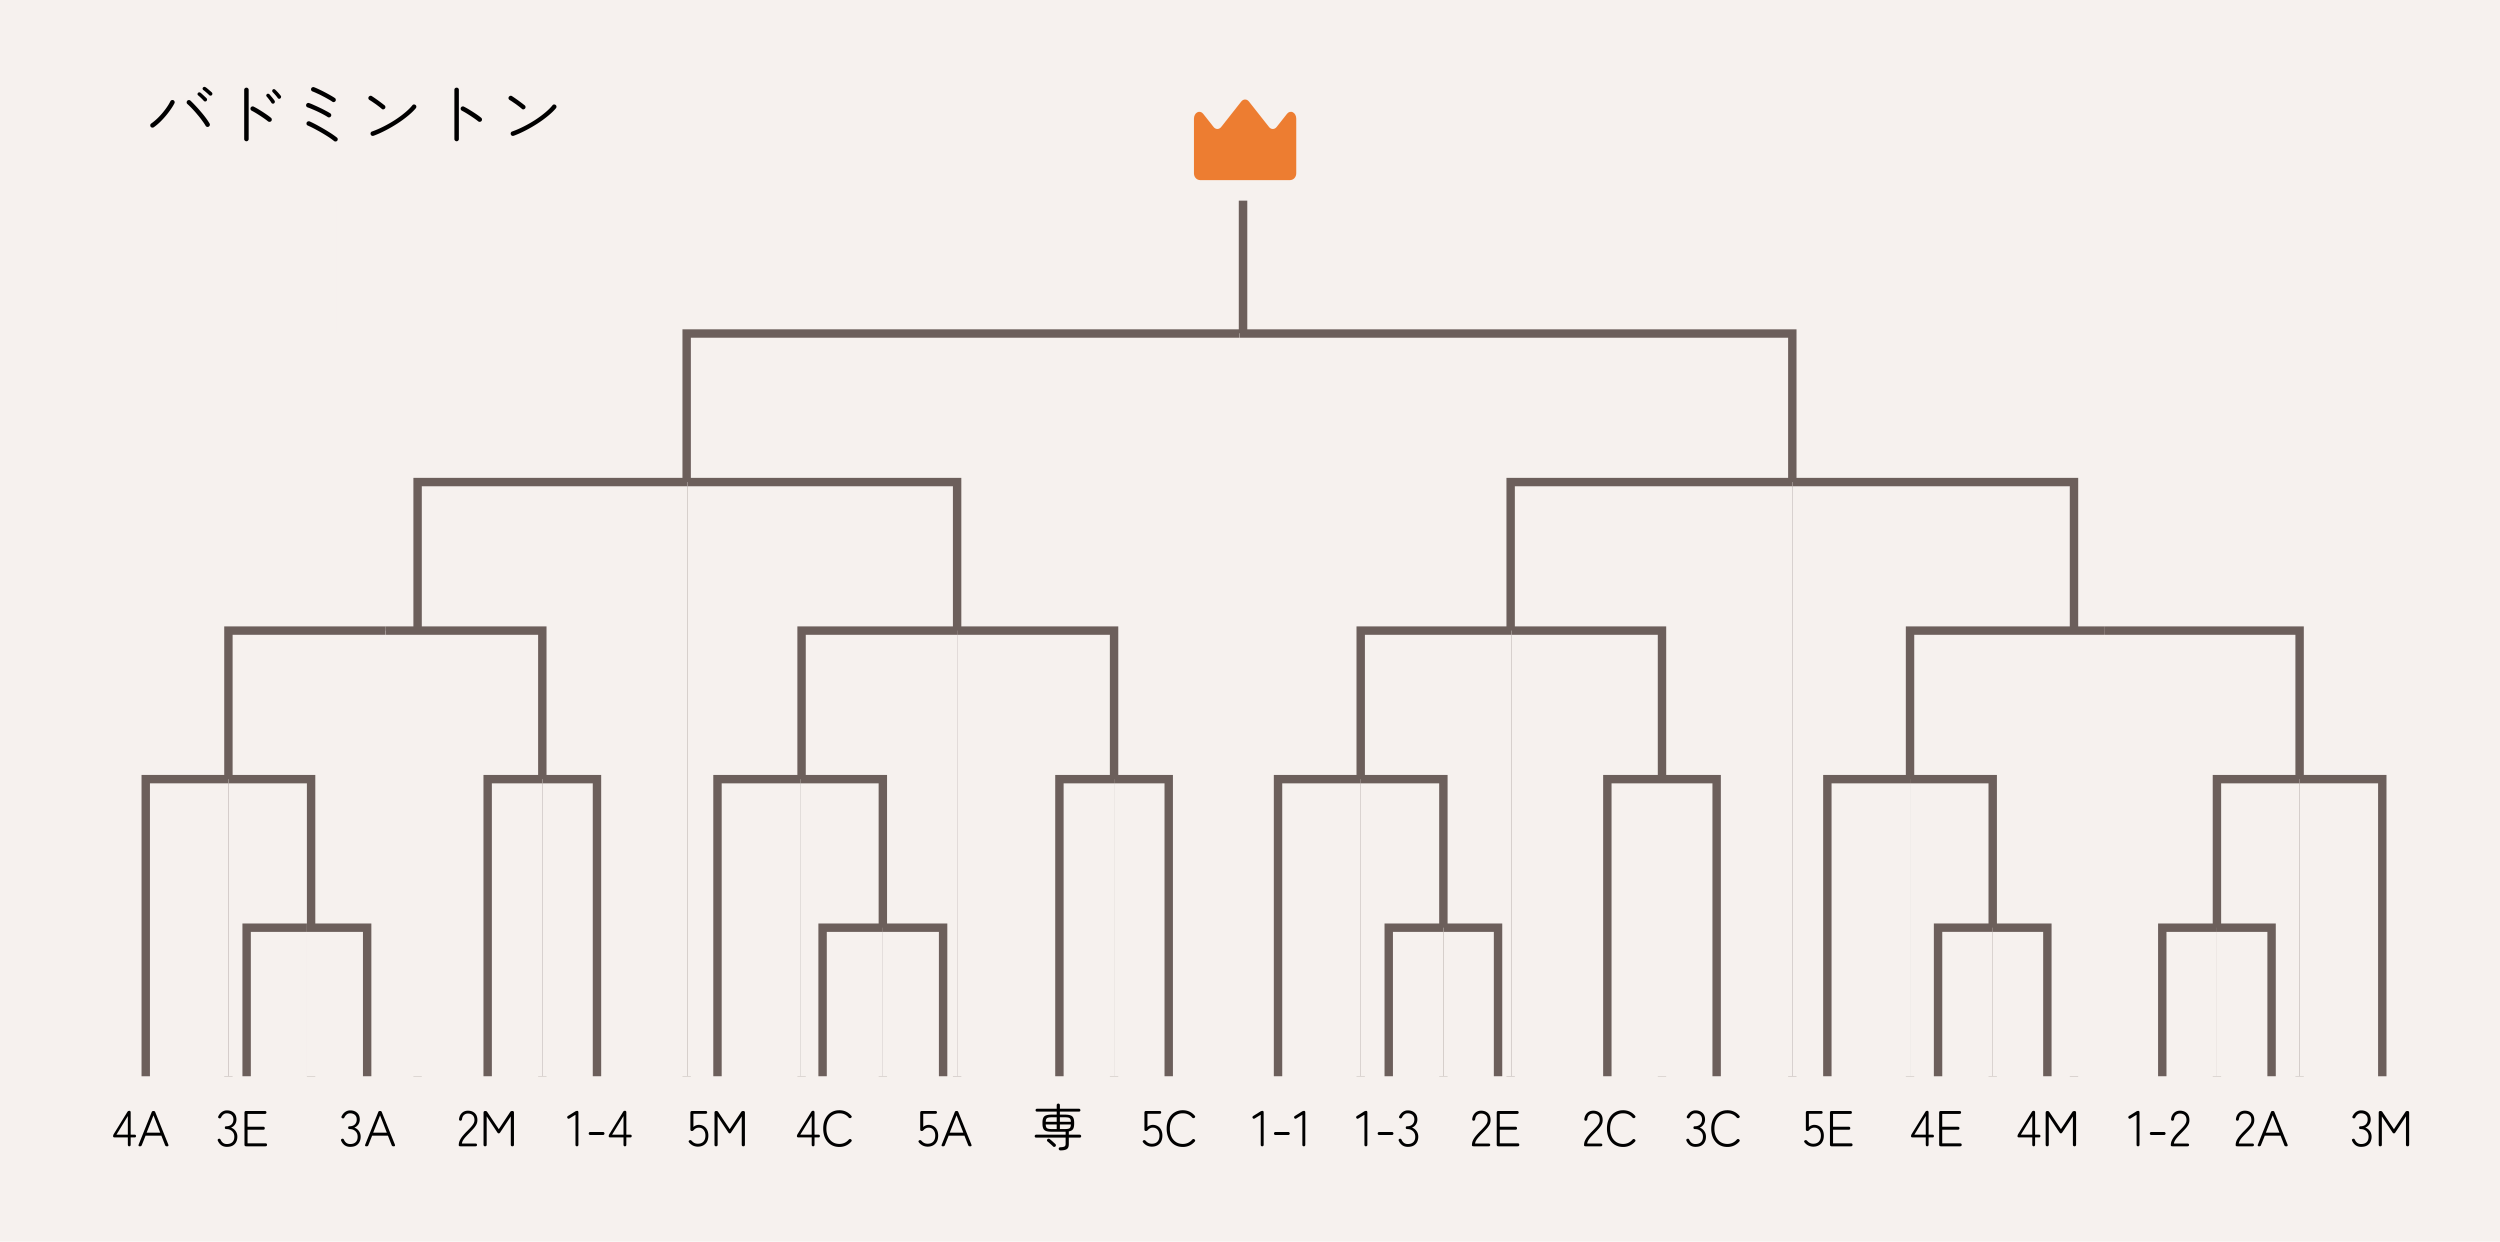 <svg class="svg-tournament" xmlns="http://www.w3.org/2000/svg" width="1784" height="886" fill="none" viewBox="0 0 1784 886">
  <g class="badminton">
    <path fill="#F6F1EE" d="M0 0h1784v886H0z" class="èæ¯"/>
    <g class="round_final">
      <mask id="a" fill="#fff" class="a">
        <path d="M240 143h650v95H240v-95Z"/>
      </mask>
      <path fill="#F6F1EE" d="M240 143h650v95H240v-95Z"/>
      <path fill="#6C5F5B" d="M884 143v95h12v-95h-12Z" mask="url(#a)"/>
    </g>
    <g class="step5">
      <g class="round20">
        <g class="round20B">
          <path fill="#F6F1EE" d="M884.5 238H1279v530H884.5V238Z"/>
          <path fill="#6C5F5B" d="M1279 238h3v-3h-3v3Zm-394.5 3H1279v-6H884.5v6Zm391.5-3v530h6V238h-6Z"/>
        </g>
        <g class="round20A">
          <path fill="#F6F1EE" d="M490 238h394.5v530H490V238Z"/>
          <path fill="#6C5F5B" d="M490 238v-3h-3v3h3Zm0 3h394.5v-6H490v6Zm3 527V238h-6v530h6Z"/>
        </g>
      </g>
    </g>
    <g class="step4">
      <g class="round19">
        <g class="round19B">
          <path fill="#F6F1EE" d="M1279 344h201v424h-201V344Z"/>
          <path fill="#6C5F5B" d="M1480 344h3v-3h-3v3Zm-201 3h201v-6h-201v6Zm198-3v424h6V344h-6Z"/>
        </g>
        <g class="round19A">
          <path fill="#F6F1EE" d="M1078 344h201v424h-201V344Z"/>
          <path fill="#6C5F5B" d="M1078 344v-3h-3v3h3Zm0 3h201v-6h-201v6Zm3 421V344h-6v424h6Z"/>
        </g>
      </g>
      <g class="round18">
        <g class="round18B">
          <path fill="#F6F1EE" d="M490.5 344H683v424H490.5V344Z"/>
          <path fill="#6C5F5B" d="M683 344h3v-3h-3v3Zm-192.5 3H683v-6H490.5v6Zm189.5-3v424h6V344h-6Z"/>
        </g>
        <g class="round18A">
          <path fill="#F6F1EE" d="M298 344h192.5v424H298V344Z"/>
          <path fill="#6C5F5B" d="M298 344v-3h-3v3h3Zm0 3h192.5v-6H298v6Zm3 421V344h-6v424h6Z"/>
        </g>
      </g>
    </g>
    <g class="step3">
      <g class="round17">
        <g class="round17B">
          <path fill="#F6F1EE" d="M1502 450h139v318h-139V450Z"/>
          <path fill="#6C5F5B" d="M1641 450h3v-3h-3v3Zm-139 3h139v-6h-139v6Zm136-3v318h6V450h-6Z"/>
        </g>
        <g class="round17A">
          <path fill="#F6F1EE" d="M1363 450h139v318h-139V450Z"/>
          <path fill="#6C5F5B" d="M1363 450v-3h-3v3h3Zm0 3h139v-6h-139v6Zm3 315V450h-6v318h6Z"/>
        </g>
      </g>
      <g class="round16">
        <g class="round16B">
          <path fill="#F6F1EE" d="M1078.5 450H1186v318h-107.5V450Z"/>
          <path fill="#6C5F5B" d="M1186 450h3v-3h-3v3Zm-107.5 3H1186v-6h-107.5v6Zm104.5-3v318h6V450h-6Z"/>
        </g>
        <g class="round16A">
          <path fill="#F6F1EE" d="M971 450h107.5v318H971V450Z"/>
          <path fill="#6C5F5B" d="M971 450v-3h-3v3h3Zm0 3h107.5v-6H971v6Zm3 315V450h-6v318h6Z"/>
        </g>
      </g>
      <g class="round15">
        <g class="round15B">
          <path fill="#F6F1EE" d="M683.5 450H795v318H683.5V450Z"/>
          <path fill="#6C5F5B" d="M795 450h3v-3h-3v3Zm-111.5 3H795v-6H683.5v6Zm108.5-3v318h6V450h-6Z"/>
        </g>
        <g class="round15A">
          <path fill="#F6F1EE" d="M572 450h111.5v318H572V450Z"/>
          <path fill="#6C5F5B" d="M572 450v-3h-3v3h3Zm0 3h111.5v-6H572v6Zm3 315V450h-6v318h6Z"/>
        </g>
      </g>
      <g class="round14">
        <g class="round14B">
          <path fill="#F6F1EE" d="M275 450h112v318H275V450Z"/>
          <path fill="#6C5F5B" d="M387 450h3v-3h-3v3Zm-112 3h112v-6H275v6Zm109-3v318h6V450h-6Z"/>
        </g>
        <g class="round14A">
          <path fill="#F6F1EE" d="M163 450h112v318H163V450Z"/>
          <path fill="#6C5F5B" d="M163 450v-3h-3v3h3Zm0 3h112v-6H163v6Zm3 315V450h-6v318h6Z"/>
        </g>
      </g>
    </g>
    <g class="step2">
      <g class="round13">
        <g class="round13B">
          <path fill="#F6F1EE" d="M1641 556h59v212h-59V556Z"/>
          <path fill="#6C5F5B" d="M1700 556h3v-3h-3v3Zm-59 3h59v-6h-59v6Zm56-3v212h6V556h-6Z"/>
        </g>
        <g class="round13A">
          <path fill="#F6F1EE" d="M1582 556h59v212h-59V556Z"/>
          <path fill="#6C5F5B" d="M1582 556v-3h-3v3h3Zm0 3h59v-6h-59v6Zm3 209V556h-6v212h6Z"/>
        </g>
      </g>
      <g class="round12">
        <g class="round12B">
          <path fill="#F6F1EE" d="M1363 556h59v212h-59V556Z"/>
          <path fill="#6C5F5B" d="M1422 556h3v-3h-3v3Zm-59 3h59v-6h-59v6Zm56-3v212h6V556h-6Z"/>
        </g>
        <g class="round12A">
          <path fill="#F6F1EE" d="M1304 556h59v212h-59V556Z"/>
          <path fill="#6C5F5B" d="M1304 556v-3h-3v3h3Zm0 3h59v-6h-59v6Zm3 209V556h-6v212h6Z"/>
        </g>
      </g>
      <g class="round11">
        <g class="round11B">
          <path fill="#F6F1EE" d="M1186 556h39v212h-39V556Z"/>
          <path fill="#6C5F5B" d="M1225 556h3v-3h-3v3Zm-39 3h39v-6h-39v6Zm36-3v212h6V556h-6Z"/>
        </g>
        <g class="round11A">
          <path fill="#F6F1EE" d="M1147 556h39v212h-39V556Z"/>
          <path fill="#6C5F5B" d="M1147 556v-3h-3v3h3Zm0 3h39v-6h-39v6Zm3 209V556h-6v212h6Z"/>
        </g>
      </g>
      <g class="round10">
        <g class="round10B">
          <path fill="#F6F1EE" d="M971 556h59v212h-59V556Z"/>
          <path fill="#6C5F5B" d="M1030 556h3v-3h-3v3Zm-59 3h59v-6h-59v6Zm56-3v212h6V556h-6Z"/>
        </g>
        <g class="round10A">
          <path fill="#F6F1EE" d="M912 556h59v212h-59V556Z"/>
          <path fill="#6C5F5B" d="M912 556v-3h-3v3h3Zm0 3h59v-6h-59v6Zm3 209V556h-6v212h6Z"/>
        </g>
      </g>
      <g class="round9">
        <g class="round9B">
          <path fill="#F6F1EE" d="M795 556h39v212h-39V556Z"/>
          <path fill="#6C5F5B" d="M834 556h3v-3h-3v3Zm-39 3h39v-6h-39v6Zm36-3v212h6V556h-6Z"/>
        </g>
        <g class="round9A">
          <path fill="#F6F1EE" d="M756 556h39v212h-39V556Z"/>
          <path fill="#6C5F5B" d="M756 556v-3h-3v3h3Zm0 3h39v-6h-39v6Zm3 209V556h-6v212h6Z"/>
        </g>
      </g>
      <g class="round8">
        <g class="round8B">
          <path fill="#F6F1EE" d="M571 556h59v212h-59V556Z"/>
          <path fill="#6C5F5B" d="M630 556h3v-3h-3v3Zm-59 3h59v-6h-59v6Zm56-3v212h6V556h-6Z"/>
        </g>
        <g class="round8A">
          <path fill="#F6F1EE" d="M512 556h59v212h-59V556Z"/>
          <path fill="#6C5F5B" d="M512 556v-3h-3v3h3Zm0 3h59v-6h-59v6Zm3 209V556h-6v212h6Z"/>
        </g>
      </g>
      <g class="round7">
        <g class="round7B">
          <path fill="#F6F1EE" d="M387 556h39v212h-39V556Z"/>
          <path fill="#6C5F5B" d="M426 556h3v-3h-3v3Zm-39 3h39v-6h-39v6Zm36-3v212h6V556h-6Z"/>
        </g>
        <g class="round7A">
          <path fill="#F6F1EE" d="M348 556h39v212h-39V556Z"/>
          <path fill="#6C5F5B" d="M348 556v-3h-3v3h3Zm0 3h39v-6h-39v6Zm3 209V556h-6v212h6Z"/>
        </g>
      </g>
      <g class="round6">
        <g class="round6B">
          <path fill="#F6F1EE" d="M163 556h59v212h-59V556Z"/>
          <path fill="#6C5F5B" d="M222 556h3v-3h-3v3Zm-59 3h59v-6h-59v6Zm56-3v212h6V556h-6Z"/>
        </g>
        <g class="round6A">
          <path fill="#F6F1EE" d="M104 556h59v212h-59V556Z"/>
          <path fill="#6C5F5B" d="M104 556v-3h-3v3h3Zm0 3h59v-6h-59v6Zm3 209V556h-6v212h6Z"/>
        </g>
      </g>
    </g>
    <g class="step1">
      <g class="round5">
        <g class="round5B">
          <path fill="#F6F1EE" d="M1582 662h39v106h-39V662Z"/>
          <path fill="#6C5F5B" d="M1621 662h3v-3h-3v3Zm-39 3h39v-6h-39v6Zm36-3v106h6V662h-6Z"/>
        </g>
        <g class="round5A">
          <path fill="#F6F1EE" d="M1543 662h39v106h-39V662Z"/>
          <path fill="#6C5F5B" d="M1543 662v-3h-3v3h3Zm0 3h39v-6h-39v6Zm3 103V662h-6v106h6Z"/>
        </g>
      </g>
      <g class="round4">
        <g class="round4B">
          <path fill="#F6F1EE" d="M1422 662h39v106h-39V662Z"/>
          <path fill="#6C5F5B" d="M1461 662h3v-3h-3v3Zm-39 3h39v-6h-39v6Zm36-3v106h6V662h-6Z"/>
        </g>
        <g class="round4A">
          <path fill="#F6F1EE" d="M1383 662h39v106h-39V662Z"/>
          <path fill="#6C5F5B" d="M1383 662v-3h-3v3h3Zm0 3h39v-6h-39v6Zm3 103V662h-6v106h6Z"/>
        </g>
      </g>
      <g class="round3">
        <g class="round3B">
          <path fill="#F6F1EE" d="M1030 662h39v106h-39V662Z"/>
          <path fill="#6C5F5B" d="M1069 662h3v-3h-3v3Zm-39 3h39v-6h-39v6Zm36-3v106h6V662h-6Z"/>
        </g>
        <g class="round3A">
          <path fill="#F6F1EE" d="M991 662h39v106h-39V662Z"/>
          <path fill="#6C5F5B" d="M991 662v-3h-3v3h3Zm0 3h39v-6h-39v6Zm3 103V662h-6v106h6Z"/>
        </g>
      </g>
      <g class="round2">
        <g class="round2B">
          <path fill="#F6F1EE" d="M630 662h43v106h-43V662Z"/>
          <path fill="#6C5F5B" d="M673 662h3v-3h-3v3Zm-43 3h43v-6h-43v6Zm40-3v106h6V662h-6Z"/>
        </g>
        <g class="round2A">
          <path fill="#F6F1EE" d="M587 662h43v106h-43V662Z"/>
          <path fill="#6C5F5B" d="M587 662v-3h-3v3h3Zm0 3h43v-6h-43v6Zm3 103V662h-6v106h6Z"/>
        </g>
      </g>
      <g class="round1">
        <g class="round1B">
          <path fill="#F6F1EE" d="M219 662h43v106h-43V662Z"/>
          <path fill="#6C5F5B" d="M262 662h3v-3h-3v3Zm-43 3h43v-6h-43v6Zm40-3v106h6V662h-6Z"/>
        </g>
        <g class="round1A">
          <path fill="#F6F1EE" d="M176 662h43v106h-43V662Z"/>
          <path fill="#6C5F5B" d="M176 662v-3h-3v3h3Zm0 3h43v-6h-43v6Zm3 103V662h-6v106h6Z"/>
        </g>
      </g>
    </g>
    <g class="çå">
      <path fill="#ED7D31" d="M920.355 128.549c2.783 0 4.645-2.187 4.645-4.887V84.655c0-1.977-.94-3.76-2.379-4.514-1.442-.76-3.097-.34-4.2 1.058l-7.416 9.408c-1.506 1.909-3.945 1.909-5.449 0l-14.331-18.176c-1.504-1.908-3.946-1.908-5.45 0l-14.331 18.176c-1.504 1.908-3.943 1.908-5.449 0l-7.416-9.408c-1.103-1.398-2.761-1.818-4.2-1.058-1.439.754-2.379 2.537-2.379 4.514v39.007c0 2.7 1.869 4.887 4.652 4.887h63.703Z" class="Vector"/>
    </g>
    <path fill="#000" d="M109.75 90.8c-.333.233-.733.317-1.2.25a1.548 1.548 0 0 1-1.05-.65 1.688 1.688 0 0 1-.25-1.2c.067-.467.283-.817.65-1.05 1.933-1.367 3.8-2.983 5.6-4.85a53.1 53.1 0 0 0 4.8-5.7c1.433-1.967 2.533-3.75 3.3-5.35.2-.4.5-.667.9-.8.433-.133.85-.117 1.25.05.4.2.667.517.8.95.167.4.15.8-.05 1.2-.6 1.233-1.433 2.617-2.5 4.15a58.043 58.043 0 0 1-3.55 4.7 61.386 61.386 0 0 1-4.25 4.6c-1.5 1.433-2.983 2.667-4.45 3.7Zm39.2-.45c-.367.233-.767.3-1.2.2a1.755 1.755 0 0 1-1-.75c-.633-1.1-1.45-2.317-2.45-3.65a56.849 56.849 0 0 0-3.25-4.15 72.17 72.17 0 0 0-3.65-4.15 54.03 54.03 0 0 0-3.7-3.65c-.333-.3-.5-.667-.5-1.1 0-.467.15-.867.45-1.2.3-.333.667-.5 1.1-.5.467-.033.867.117 1.2.45a77.462 77.462 0 0 1 3.65 3.7 92.54 92.54 0 0 1 3.75 4.2 77.028 77.028 0 0 1 3.5 4.35c1.067 1.433 1.967 2.783 2.7 4.05.233.367.283.767.15 1.2-.1.433-.35.767-.75 1Zm2.2-22.45c-.233.233-.55.35-.95.35-.367 0-.683-.133-.95-.4-.5-.533-1.167-1.15-2-1.85a29.648 29.648 0 0 0-2.15-1.75 1.28 1.28 0 0 1-.5-.8 1.078 1.078 0 0 1 .25-.95c.233-.3.517-.467.85-.5.333-.033.667.05 1 .25.4.233.867.583 1.4 1.05.567.467 1.133.95 1.7 1.45.567.467 1.017.867 1.35 1.2.267.233.4.55.4.95 0 .4-.133.733-.4 1Zm-3.85 4.2c-.267.233-.6.333-1 .3a1.306 1.306 0 0 1-.9-.45c-.467-.567-1.1-1.233-1.9-2a37.773 37.773 0 0 0-2.05-1.85 1.28 1.28 0 0 1-.5-.8 1.219 1.219 0 0 1 .3-.95c.267-.3.567-.45.9-.45.367-.033.683.067.95.3.367.267.817.65 1.35 1.15a33 33 0 0 1 1.6 1.5c.567.5 1.017.933 1.35 1.3.267.267.383.6.35 1a1.496 1.496 0 0 1-.45.95Zm28.55 28.7c-.433 0-.817-.167-1.15-.5-.3-.3-.45-.667-.45-1.1V64.15c0-.433.15-.8.45-1.1.333-.333.717-.5 1.15-.5.467 0 .85.167 1.15.5.3.3.45.667.45 1.1V99.2c0 .433-.15.8-.45 1.1-.3.333-.683.5-1.15.5Zm15.4-14.2c-.933-.767-2.083-1.617-3.45-2.55a131.244 131.244 0 0 0-4.2-2.75 53.854 53.854 0 0 0-4-2.3c-.4-.233-.667-.55-.8-.95a1.63 1.63 0 0 1 .1-1.25c.2-.4.517-.667.95-.8.433-.133.833-.1 1.2.1a52.862 52.862 0 0 1 4.25 2.4c1.533.933 3 1.883 4.4 2.85 1.433.967 2.65 1.867 3.65 2.7.367.3.567.683.6 1.15.033.433-.083.833-.35 1.2-.3.333-.683.517-1.15.55a1.757 1.757 0 0 1-1.2-.35Zm4.3-12.85c-.333.233-.683.3-1.05.2-.367-.1-.65-.3-.85-.6-.333-.633-.85-1.383-1.55-2.25-.667-.9-1.25-1.617-1.75-2.15a1.333 1.333 0 0 1-.35-.9c.033-.333.183-.617.45-.85.267-.267.583-.367.95-.3.367.033.667.183.9.45.333.333.717.783 1.15 1.35.467.533.933 1.1 1.4 1.7.467.567.833 1.067 1.1 1.5.2.3.25.633.15 1-.067.367-.25.65-.55.85Zm4.45-3.5a1.21 1.21 0 0 1-1 .25c-.367-.1-.65-.3-.85-.6-.4-.6-.967-1.317-1.7-2.15s-1.35-1.5-1.85-2a1.333 1.333 0 0 1-.35-.9c0-.367.117-.667.35-.9.267-.267.567-.383.9-.35a1.5 1.5 0 0 1 .95.45c.333.3.75.717 1.25 1.25.5.5.983 1.033 1.45 1.6.5.567.9 1.05 1.2 1.45.233.3.3.633.2 1a1.43 1.43 0 0 1-.55.9Zm38.4 30.4c-1.6-1.3-3.483-2.617-5.65-3.95a109.985 109.985 0 0 0-6.7-3.9c-2.267-1.267-4.4-2.333-6.4-3.2-.4-.167-.683-.45-.85-.85a1.938 1.938 0 0 1 .05-1.3c.2-.4.5-.667.9-.8.433-.167.85-.167 1.25 0 2.067.933 4.283 2.067 6.65 3.4 2.367 1.3 4.667 2.65 6.9 4.05 2.267 1.4 4.217 2.75 5.85 4.05.367.267.567.633.6 1.1.033.433-.083.817-.35 1.15a1.43 1.43 0 0 1-1.05.55 1.563 1.563 0 0 1-1.2-.3Zm-4.5-17.1c-.8-.533-1.817-1.133-3.05-1.8a86.575 86.575 0 0 0-3.95-2 80.513 80.513 0 0 0-4.05-1.8c-1.3-.567-2.4-1-3.3-1.3-.433-.167-.75-.433-.95-.8a1.63 1.63 0 0 1-.1-1.25c.167-.433.433-.75.8-.95.4-.233.817-.267 1.25-.1 1 .333 2.183.817 3.55 1.45 1.367.6 2.783 1.25 4.25 1.95s2.833 1.4 4.1 2.1c1.3.667 2.367 1.267 3.2 1.8.367.233.6.567.7 1 .1.433.017.833-.25 1.2-.233.367-.567.6-1 .7-.433.1-.833.033-1.2-.2Zm3.2-11c-.767-.567-1.767-1.183-3-1.85-1.2-.7-2.483-1.4-3.85-2.1a54.822 54.822 0 0 0-4-1.95c-1.267-.6-2.35-1.067-3.25-1.4-.4-.167-.7-.433-.9-.8a1.789 1.789 0 0 1-.05-1.25c.167-.433.45-.733.85-.9.4-.2.817-.217 1.25-.05.9.333 2.017.817 3.35 1.45a99.442 99.442 0 0 1 4.25 2.1 109.69 109.69 0 0 1 4.1 2.25c1.3.733 2.333 1.367 3.1 1.9.367.233.583.583.65 1.05.1.433.017.833-.25 1.2-.267.333-.617.55-1.05.65a1.566 1.566 0 0 1-1.2-.3Zm29.45 24.35c-.433.133-.85.117-1.25-.05-.367-.2-.633-.517-.8-.95-.133-.4-.117-.8.05-1.2a1.35 1.35 0 0 1 .9-.85c2.8-1 5.6-2.217 8.4-3.65a86.893 86.893 0 0 0 8.1-4.65c2.6-1.7 4.95-3.433 7.05-5.2 2.133-1.767 3.883-3.5 5.25-5.2.267-.367.617-.567 1.05-.6.467-.033.867.083 1.2.35.367.3.567.667.6 1.1.033.433-.083.833-.35 1.2-1.4 1.7-3.233 3.483-5.5 5.35-2.233 1.867-4.733 3.7-7.5 5.5a99.692 99.692 0 0 1-8.6 5c-2.933 1.533-5.8 2.817-8.6 3.85Zm5.9-19.2c-.8-.7-1.717-1.433-2.75-2.2a49.406 49.406 0 0 0-3.15-2.25c-1.033-.733-2-1.367-2.9-1.9a1.753 1.753 0 0 1-.75-1c-.1-.433-.033-.833.2-1.2a1.755 1.755 0 0 1 1-.75c.467-.133.883-.067 1.25.2.933.6 1.967 1.3 3.1 2.1s2.233 1.6 3.3 2.4c1.067.8 1.95 1.483 2.65 2.05.367.267.567.617.6 1.05.067.433-.033.833-.3 1.2-.267.333-.633.55-1.1.65a1.339 1.339 0 0 1-1.15-.35Zm53.4 23.1c-.433 0-.817-.167-1.15-.5-.3-.3-.45-.667-.45-1.1V64.15c0-.467.15-.85.45-1.15.333-.3.717-.45 1.15-.45.467 0 .85.15 1.15.45.3.3.45.683.45 1.15V99.2c0 .433-.15.8-.45 1.1-.3.333-.683.5-1.15.5Zm15.4-14.2c-.933-.767-2.083-1.617-3.45-2.55a131.244 131.244 0 0 0-4.2-2.75 53.854 53.854 0 0 0-4-2.3c-.4-.233-.667-.55-.8-.95a1.63 1.63 0 0 1 .1-1.25c.2-.4.517-.667.95-.8.433-.133.833-.1 1.2.1a52.862 52.862 0 0 1 4.25 2.4 113.44 113.44 0 0 1 4.45 2.85c1.433.967 2.65 1.867 3.65 2.7.333.3.517.667.55 1.1.033.433-.083.833-.35 1.2a1.85 1.85 0 0 1-1.15.6 1.757 1.757 0 0 1-1.2-.35Zm25.3 10.3c-.433.133-.85.117-1.25-.05-.367-.2-.633-.517-.8-.95-.133-.4-.117-.8.05-1.2a1.35 1.35 0 0 1 .9-.85c2.8-1 5.6-2.217 8.4-3.65a86.893 86.893 0 0 0 8.1-4.65c2.6-1.7 4.95-3.433 7.05-5.2 2.133-1.767 3.883-3.5 5.25-5.2.267-.367.617-.567 1.05-.6.467-.033.867.083 1.2.35.367.3.567.667.6 1.1.033.433-.083.833-.35 1.2-1.4 1.7-3.233 3.483-5.5 5.35-2.233 1.867-4.733 3.7-7.5 5.5a99.692 99.692 0 0 1-8.6 5c-2.933 1.533-5.8 2.817-8.6 3.85Zm5.9-19.2c-.8-.7-1.717-1.433-2.75-2.2a49.406 49.406 0 0 0-3.15-2.25c-1.033-.733-2-1.367-2.9-1.9a1.753 1.753 0 0 1-.75-1c-.1-.433-.033-.833.2-1.2a1.755 1.755 0 0 1 1-.75c.467-.133.883-.067 1.25.2.933.6 1.967 1.3 3.1 2.1s2.233 1.6 3.3 2.4c1.067.8 1.95 1.483 2.65 2.05.367.267.567.617.6 1.05.067.433-.033.833-.3 1.2-.267.333-.633.55-1.1.65a1.339 1.339 0 0 1-1.15-.35Z" class="ãããã³ãã³"/>
    <g class="class">
      <path fill="#000" d="M1684.88 818.396c-1.51 0-2.82-.384-3.92-1.152a7.416 7.416 0 0 1-2.45-3.096c-.19-.36-.23-.672-.11-.936.12-.264.34-.444.65-.54.34-.12.61-.12.83 0 .22.12.42.348.61.684.36.888.91 1.62 1.66 2.196.77.552 1.67.828 2.7.828 1.7 0 3.02-.444 3.96-1.332.93-.888 1.4-2.196 1.4-3.924 0-1.632-.54-2.94-1.62-3.924-1.05-.984-2.41-1.476-4.07-1.476-.72 0-1.08-.336-1.08-1.008 0-.672.36-1.008 1.08-1.008 1.59 0 2.82-.444 3.71-1.332.89-.888 1.33-2.052 1.33-3.492 0-1.056-.22-1.908-.68-2.556a3.666 3.666 0 0 0-1.73-1.404 5.734 5.734 0 0 0-2.3-.468c-.96 0-1.79.288-2.49.864a5.717 5.717 0 0 0-1.58 2.088c-.22.312-.43.528-.65.648-.21.096-.49.072-.83-.072-.31-.12-.51-.312-.61-.576-.09-.264-.05-.564.15-.9.67-1.368 1.54-2.4 2.62-3.096 1.08-.696 2.22-1.044 3.42-1.044 2.02 0 3.66.576 4.94 1.728 1.27 1.152 1.9 2.736 1.9 4.752 0 1.344-.34 2.532-1.04 3.564a6.083 6.083 0 0 1-2.81 2.268c1.32.456 2.4 1.26 3.24 2.412.84 1.152 1.26 2.508 1.26 4.068 0 1.368-.27 2.604-.83 3.708-.52 1.08-1.34 1.944-2.44 2.592-1.11.624-2.51.936-4.22.936Zm13.7-.396c-.75 0-1.12-.396-1.12-1.188v-22.824c0-.792.43-1.188 1.3-1.188.62 0 1.09.264 1.4.792l8.17 12.204 8.1-12.204c.2-.312.41-.516.65-.612.24-.12.54-.18.9-.18.79 0 1.19.396 1.19 1.188v22.824c0 .792-.37 1.188-1.12 1.188-.76 0-1.15-.396-1.15-1.188v-20.16l-7.49 11.34c-.31.528-.67.792-1.08.792-.43 0-.8-.264-1.11-.792l-7.53-11.34v20.16c0 .792-.37 1.188-1.11 1.188Z" class="3M"/>
      <path fill="#000" d="M1596.56 818c-.8 0-1.19-.264-1.19-.792 0-1.224.26-2.388.79-3.492.55-1.128 1.28-2.232 2.2-3.312.91-1.104 1.94-2.22 3.09-3.348.87-.864 1.67-1.704 2.41-2.52.77-.84 1.41-1.668 1.91-2.484.51-.84.77-1.68.79-2.52.05-1.632-.34-2.856-1.18-3.672-.82-.816-1.97-1.224-3.46-1.224-1.1 0-2.04.336-2.81 1.008-.77.672-1.23 1.656-1.4 2.952-.15.768-.52 1.152-1.12 1.152-.33 0-.6-.108-.79-.324-.19-.216-.26-.528-.22-.936.24-1.776.93-3.204 2.06-4.284 1.15-1.08 2.58-1.62 4.28-1.62 2.06 0 3.72.612 4.97 1.836 1.25 1.224 1.83 2.94 1.76 5.148-.02 1.104-.31 2.16-.86 3.168-.55.984-1.26 1.944-2.13 2.88-.84.936-1.75 1.896-2.73 2.88a70.1 70.1 0 0 0-2.41 2.52 16.35 16.35 0 0 0-1.95 2.484c-.53.84-.85 1.68-.97 2.52h9.61c.79 0 1.19.324 1.19.972 0 .672-.4 1.008-1.19 1.008h-10.65Zm15.42 0c-.39 0-.65-.108-.8-.324-.12-.216-.1-.516.04-.9l9.29-23.148c.17-.552.56-.828 1.19-.828h.18c.62 0 1.02.276 1.18.828l9.33 23.148c.26.816.01 1.224-.76 1.224h-.36c-.57 0-.97-.276-1.19-.828l-2.66-6.768h-11.27l-2.7 6.768c-.19.552-.59.828-1.19.828h-.28Zm4.93-9.72h9.72l-4.83-12.348-4.89 12.348Z" class="2A"/>
      <path fill="#000" d="M1525.7 818c-.69 0-1.04-.396-1.04-1.188V795.5l-4.14 2.556c-.67.456-1.2.384-1.58-.216-.36-.576-.21-1.092.46-1.548l5.08-3.168c.43-.264.92-.396 1.48-.396.52 0 .79.396.79 1.188v22.896c0 .792-.35 1.188-1.05 1.188Zm9.5-8.064c-.31 0-.57-.096-.79-.288a1.16 1.16 0 0 1-.29-.792c0-.288.1-.54.29-.756.22-.216.48-.324.79-.324h9.07c.32 0 .57.108.76.324.22.216.32.468.32.756 0 .312-.1.576-.32.792-.19.192-.44.288-.76.288h-9.07Zm15.06 8.064c-.79 0-1.18-.264-1.18-.792 0-1.224.26-2.388.79-3.492.55-1.128 1.28-2.232 2.19-3.312a45.51 45.51 0 0 1 3.1-3.348c.86-.864 1.67-1.704 2.41-2.52.77-.84 1.41-1.668 1.91-2.484.5-.84.77-1.68.79-2.52.05-1.632-.35-2.856-1.19-3.672-.81-.816-1.96-1.224-3.45-1.224-1.11 0-2.04.336-2.81 1.008-.77.672-1.24 1.656-1.4 2.952-.15.768-.52 1.152-1.12 1.152-.34 0-.6-.108-.79-.324-.19-.216-.27-.528-.22-.936.24-1.776.93-3.204 2.05-4.284 1.16-1.08 2.58-1.62 4.29-1.62 2.06 0 3.72.612 4.97 1.836 1.24 1.224 1.83 2.94 1.76 5.148-.02 1.104-.31 2.16-.86 3.168-.56.984-1.26 1.944-2.13 2.88-.84.936-1.75 1.896-2.73 2.88-.84.84-1.65 1.68-2.42 2.52-.76.816-1.41 1.644-1.94 2.484-.53.84-.85 1.68-.97 2.52h9.61c.79 0 1.19.324 1.19.972 0 .672-.4 1.008-1.19 1.008h-10.66Z" class="1-2"/>
      <path fill="#000" d="M1451.24 818c-.67 0-1.01-.396-1.01-1.188v-5.148h-9.32c-.82 0-1.23-.276-1.23-.828 0-.312.04-.576.11-.792.07-.216.18-.444.33-.684l9.79-15.912c.19-.312.38-.516.57-.612.22-.12.48-.18.8-.18.64 0 .97.396.97 1.188v15.84h2.63c.79 0 1.18.324 1.18.972 0 .672-.33 1.008-1 1.008h-2.81v5.148c0 .792-.34 1.188-1.01 1.188Zm-9.14-8.316h8.13V796.4l-8.13 13.284Zm18.79 8.316c-.74 0-1.11-.396-1.11-1.188v-22.824c0-.792.43-1.188 1.29-1.188.63 0 1.1.264 1.41.792l8.17 12.204 8.1-12.204c.19-.312.41-.516.65-.612.24-.12.54-.18.9-.18.79 0 1.19.396 1.19 1.188v22.824c0 .792-.38 1.188-1.12 1.188-.77 0-1.15-.396-1.15-1.188v-20.16l-7.49 11.34c-.31.528-.67.792-1.08.792-.43 0-.8-.264-1.12-.792l-7.52-11.34v20.16c0 .792-.37 1.188-1.12 1.188Z" class="4M"/>
      <path fill="#000" d="M1375.24 818c-.67 0-1.01-.396-1.01-1.188v-5.148h-9.32c-.82 0-1.23-.276-1.23-.828 0-.312.04-.576.11-.792.07-.216.18-.444.33-.684l9.79-15.912c.19-.312.38-.516.57-.612.22-.12.48-.18.8-.18.64 0 .97.396.97 1.188v15.84h2.63c.79 0 1.18.324 1.18.972 0 .672-.33 1.008-1 1.008h-2.81v5.148c0 .792-.34 1.188-1.01 1.188Zm-9.14-8.316h8.13V796.4l-8.13 13.284Zm18.87 8.316c-.8 0-1.19-.396-1.19-1.188v-22.824c0-.792.39-1.188 1.19-1.188h13.28c.79 0 1.19.348 1.19 1.044 0 .696-.4 1.044-1.19 1.044h-12.28v9.144h11.09c.79 0 1.19.36 1.19 1.08 0 .72-.4 1.08-1.19 1.08h-11.09v9.684h12.71c.79 0 1.19.348 1.19 1.044 0 .72-.4 1.08-1.19 1.08h-13.71Z" class="4E"/>
      <path fill="#000" d="M1293.96 818.252c-1.18 0-2.32-.252-3.42-.756a7.84 7.84 0 0 1-2.74-2.196c-.29-.288-.41-.576-.36-.864.05-.288.22-.516.5-.684.51-.312 1.04-.216 1.59.288 1.2 1.416 2.67 2.124 4.43 2.124 1.72 0 3.06-.504 3.99-1.512.96-1.032 1.44-2.472 1.44-4.32 0-1.632-.42-2.976-1.26-4.032-.84-1.08-2.01-1.62-3.53-1.62-.67 0-1.33.168-1.98.504-.62.312-1.1.696-1.44 1.152-.24.216-.45.396-.64.54-.2.144-.46.216-.8.216-.72 0-1.08-.396-1.08-1.188v-11.916c0-.792.41-1.188 1.23-1.188h9.54c.79 0 1.19.336 1.19 1.008 0 .672-.4 1.008-1.19 1.008h-8.61v9.396a5.309 5.309 0 0 1 1.73-1.08c.7-.288 1.39-.432 2.09-.432 1.32 0 2.5.312 3.53.936 1.03.6 1.83 1.476 2.41 2.628.6 1.128.9 2.484.9 4.068 0 2.544-.7 4.5-2.09 5.868-1.39 1.368-3.2 2.052-5.43 2.052Zm13.09-.252c-.79 0-1.19-.396-1.19-1.188v-22.824c0-.792.4-1.188 1.19-1.188h13.29c.79 0 1.18.348 1.18 1.044 0 .696-.39 1.044-1.18 1.044h-12.28v9.144h11.09c.79 0 1.19.36 1.19 1.08 0 .72-.4 1.08-1.19 1.08h-11.09v9.684h12.71c.79 0 1.19.348 1.19 1.044 0 .72-.4 1.08-1.19 1.08h-13.72Z" class="5E"/>
      <path fill="#000" d="M1209.88 818.396c-1.51 0-2.82-.384-3.92-1.152a7.416 7.416 0 0 1-2.45-3.096c-.19-.36-.23-.672-.11-.936.12-.264.34-.444.65-.54.34-.12.61-.12.83 0 .22.12.42.348.61.684.36.888.91 1.62 1.66 2.196.77.552 1.67.828 2.7.828 1.7 0 3.02-.444 3.96-1.332.93-.888 1.4-2.196 1.4-3.924 0-1.632-.54-2.94-1.62-3.924-1.05-.984-2.41-1.476-4.07-1.476-.72 0-1.08-.336-1.08-1.008 0-.672.36-1.008 1.08-1.008 1.59 0 2.82-.444 3.71-1.332.89-.888 1.33-2.052 1.33-3.492 0-1.056-.22-1.908-.68-2.556a3.666 3.666 0 0 0-1.73-1.404 5.734 5.734 0 0 0-2.3-.468c-.96 0-1.79.288-2.49.864a5.717 5.717 0 0 0-1.58 2.088c-.22.312-.43.528-.65.648-.21.096-.49.072-.83-.072-.31-.12-.51-.312-.61-.576-.09-.264-.05-.564.15-.9.67-1.368 1.54-2.4 2.62-3.096 1.08-.696 2.22-1.044 3.42-1.044 2.02 0 3.66.576 4.94 1.728 1.27 1.152 1.9 2.736 1.9 4.752 0 1.344-.34 2.532-1.04 3.564a6.083 6.083 0 0 1-2.81 2.268c1.32.456 2.4 1.26 3.24 2.412.84 1.152 1.26 2.508 1.26 4.068 0 1.368-.27 2.604-.83 3.708-.52 1.08-1.34 1.944-2.44 2.592-1.11.624-2.51.936-4.22.936Zm22.77.072c-2.28 0-4.28-.54-6.01-1.62-1.73-1.08-3.09-2.604-4.07-4.572-.96-1.968-1.44-4.272-1.44-6.912 0-2.64.48-4.932 1.44-6.876.98-1.968 2.34-3.492 4.07-4.572 1.73-1.104 3.73-1.656 6.01-1.656 1.78 0 3.38.348 4.82 1.044 1.47.696 2.72 1.68 3.75 2.952.24.264.31.528.21.792-.07.264-.24.492-.5.684l-.11.036c-.19.12-.43.168-.72.144-.26-.024-.51-.156-.75-.396-1.71-2.04-3.94-3.06-6.7-3.06-1.8 0-3.4.444-4.79 1.332-1.39.864-2.48 2.112-3.27 3.744-.8 1.632-1.19 3.576-1.19 5.832s.39 4.212 1.19 5.868c.79 1.632 1.88 2.892 3.27 3.78 1.39.864 2.99 1.296 4.79 1.296 1.34 0 2.59-.264 3.74-.792a8.834 8.834 0 0 0 2.96-2.268c.5-.504.99-.6 1.47-.288l.11.072c.26.168.43.396.5.684.1.264.04.528-.18.792a10.845 10.845 0 0 1-3.74 2.916c-1.46.696-3.08 1.044-4.86 1.044Z" class="3C"/>
      <path fill="#000" d="M1131.56 818c-.8 0-1.19-.264-1.19-.792 0-1.224.26-2.388.79-3.492.55-1.128 1.28-2.232 2.2-3.312.91-1.104 1.94-2.22 3.09-3.348.87-.864 1.67-1.704 2.41-2.52.77-.84 1.41-1.668 1.91-2.484.51-.84.77-1.68.79-2.52.05-1.632-.34-2.856-1.18-3.672-.82-.816-1.97-1.224-3.46-1.224-1.1 0-2.04.336-2.81 1.008-.77.672-1.23 1.656-1.4 2.952-.15.768-.52 1.152-1.12 1.152-.33 0-.6-.108-.79-.324-.19-.216-.26-.528-.22-.936.24-1.776.93-3.204 2.06-4.284 1.15-1.08 2.58-1.62 4.28-1.62 2.06 0 3.72.612 4.97 1.836 1.25 1.224 1.83 2.94 1.76 5.148-.02 1.104-.31 2.16-.86 3.168-.55.984-1.26 1.944-2.13 2.88-.84.936-1.75 1.896-2.73 2.88a70.1 70.1 0 0 0-2.41 2.52 16.35 16.35 0 0 0-1.95 2.484c-.53.84-.85 1.68-.97 2.52h9.61c.79 0 1.19.324 1.19.972 0 .672-.4 1.008-1.19 1.008h-10.65Zm26.68.468c-2.28 0-4.28-.54-6.01-1.62-1.73-1.08-3.08-2.604-4.07-4.572-.96-1.968-1.44-4.272-1.44-6.912 0-2.64.48-4.932 1.44-6.876.99-1.968 2.34-3.492 4.07-4.572 1.73-1.104 3.73-1.656 6.01-1.656 1.78 0 3.39.348 4.83 1.044 1.46.696 2.71 1.68 3.74 2.952.24.264.31.528.22.792-.07.264-.24.492-.51.684l-.1.036c-.2.12-.44.168-.72.144-.27-.024-.52-.156-.76-.396-1.7-2.04-3.94-3.06-6.7-3.06-1.8 0-3.39.444-4.78 1.332-1.4.864-2.49 2.112-3.28 3.744-.79 1.632-1.19 3.576-1.19 5.832s.4 4.212 1.19 5.868c.79 1.632 1.88 2.892 3.28 3.78 1.39.864 2.98 1.296 4.78 1.296 1.35 0 2.6-.264 3.75-.792a8.896 8.896 0 0 0 2.95-2.268c.5-.504 1-.6 1.48-.288l.1.072c.27.168.44.396.51.684.09.264.03.528-.18.792a10.789 10.789 0 0 1-3.75 2.916c-1.46.696-3.08 1.044-4.86 1.044Z" class="2C"/>
      <path fill="#000" d="M1051.56 818c-.8 0-1.19-.264-1.19-.792 0-1.224.26-2.388.79-3.492.55-1.128 1.28-2.232 2.2-3.312.91-1.104 1.94-2.22 3.09-3.348.87-.864 1.67-1.704 2.41-2.52.77-.84 1.41-1.668 1.91-2.484.51-.84.77-1.68.79-2.52.05-1.632-.34-2.856-1.18-3.672-.82-.816-1.97-1.224-3.46-1.224-1.1 0-2.04.336-2.81 1.008-.77.672-1.23 1.656-1.4 2.952-.15.768-.52 1.152-1.12 1.152-.33 0-.6-.108-.79-.324-.19-.216-.26-.528-.22-.936.24-1.776.93-3.204 2.06-4.284 1.15-1.08 2.58-1.62 4.28-1.62 2.06 0 3.72.612 4.97 1.836 1.25 1.224 1.83 2.94 1.76 5.148-.02 1.104-.31 2.16-.86 3.168-.55.984-1.26 1.944-2.13 2.88-.84.936-1.75 1.896-2.73 2.88a70.1 70.1 0 0 0-2.41 2.52 16.35 16.35 0 0 0-1.95 2.484c-.53.84-.85 1.68-.97 2.52h9.61c.79 0 1.19.324 1.19.972 0 .672-.4 1.008-1.19 1.008h-10.65Zm17.68 0c-.79 0-1.18-.396-1.18-1.188v-22.824c0-.792.39-1.188 1.18-1.188h13.29c.79 0 1.19.348 1.19 1.044 0 .696-.4 1.044-1.19 1.044h-12.28v9.144h11.09c.79 0 1.19.36 1.19 1.08 0 .72-.4 1.08-1.19 1.08h-11.09v9.684h12.71c.79 0 1.19.348 1.19 1.044 0 .72-.4 1.08-1.19 1.08h-13.72Z" class="2E"/>
      <path fill="#000" d="M974.704 818c-.696 0-1.044-.396-1.044-1.188V795.5l-4.14 2.556c-.672.456-1.2.384-1.584-.216-.36-.576-.204-1.092.468-1.548l5.076-3.168a2.773 2.773 0 0 1 1.476-.396c.528 0 .792.396.792 1.188v22.896c0 .792-.348 1.188-1.044 1.188Zm9.497-8.064a1.15 1.15 0 0 1-.792-.288 1.15 1.15 0 0 1-.288-.792c0-.288.096-.54.288-.756.216-.216.48-.324.792-.324h9.072c.312 0 .564.108.756.324.216.216.324.468.324.756 0 .312-.108.576-.324.792-.192.192-.444.288-.756.288h-9.072Zm20.389 8.46c-1.51 0-2.82-.384-3.92-1.152-1.083-.792-1.899-1.824-2.451-3.096-.192-.36-.228-.672-.108-.936.12-.264.336-.444.648-.54.336-.12.612-.12.828 0 .216.12.423.348.613.684.36.888.91 1.62 1.66 2.196.76.552 1.66.828 2.7.828 1.7 0 3.02-.444 3.96-1.332.93-.888 1.4-2.196 1.4-3.924 0-1.632-.54-2.94-1.62-3.924-1.06-.984-2.41-1.476-4.07-1.476-.72 0-1.08-.336-1.08-1.008 0-.672.36-1.008 1.08-1.008 1.59 0 2.82-.444 3.71-1.332.89-.888 1.33-2.052 1.33-3.492 0-1.056-.23-1.908-.68-2.556a3.666 3.666 0 0 0-1.73-1.404 5.734 5.734 0 0 0-2.3-.468c-.96 0-1.79.288-2.49.864a5.717 5.717 0 0 0-1.58 2.088c-.22.312-.43.528-.651.648-.216.096-.492.072-.828-.072-.312-.12-.516-.312-.612-.576-.096-.264-.048-.564.144-.9.672-1.368 1.547-2.4 2.627-3.096 1.08-.696 2.22-1.044 3.42-1.044 2.02 0 3.66.576 4.93 1.728 1.28 1.152 1.91 2.736 1.91 4.752 0 1.344-.35 2.532-1.04 3.564a6.083 6.083 0 0 1-2.81 2.268c1.32.456 2.4 1.26 3.24 2.412.84 1.152 1.26 2.508 1.26 4.068 0 1.368-.28 2.604-.83 3.708-.53 1.08-1.34 1.944-2.45 2.592-1.1.624-2.5.936-4.21.936Z" class="1-3"/>
      <path fill="#000" d="M900.704 818c-.696 0-1.044-.396-1.044-1.188V795.5l-4.14 2.556c-.672.456-1.2.384-1.584-.216-.36-.576-.204-1.092.468-1.548l5.076-3.168a2.773 2.773 0 0 1 1.476-.396c.528 0 .792.396.792 1.188v22.896c0 .792-.348 1.188-1.044 1.188Zm9.497-8.064a1.15 1.15 0 0 1-.792-.288 1.15 1.15 0 0 1-.288-.792c0-.288.096-.54.288-.756.216-.216.48-.324.792-.324h9.072c.312 0 .564.108.756.324.216.216.324.468.324.756 0 .312-.108.576-.324.792-.192.192-.444.288-.756.288h-9.072Zm20.21 8.064c-.696 0-1.044-.396-1.044-1.188V795.5l-4.14 2.556c-.672.456-1.2.384-1.584-.216-.36-.576-.204-1.092.468-1.548l5.076-3.168a2.773 2.773 0 0 1 1.476-.396c.528 0 .792.396.792 1.188v22.896c0 .792-.348 1.188-1.044 1.188Z" class="1-1"/>
      <path fill="#000" d="M821.956 818.252a8.15 8.15 0 0 1-3.42-.756 7.862 7.862 0 0 1-2.736-2.196c-.288-.288-.408-.576-.36-.864.048-.288.216-.516.504-.684.504-.312 1.032-.216 1.584.288 1.2 1.416 2.676 2.124 4.428 2.124 1.728 0 3.06-.504 3.996-1.512.96-1.032 1.44-2.472 1.44-4.32 0-1.632-.42-2.976-1.26-4.032-.84-1.08-2.016-1.62-3.528-1.62-.672 0-1.332.168-1.98.504-.624.312-1.104.696-1.44 1.152a9.6 9.6 0 0 1-.648.54c-.192.144-.456.216-.792.216-.72 0-1.08-.396-1.08-1.188v-11.916c0-.792.408-1.188 1.224-1.188h9.54c.792 0 1.188.336 1.188 1.008 0 .672-.396 1.008-1.188 1.008h-8.604v9.396a5.279 5.279 0 0 1 1.728-1.08 5.424 5.424 0 0 1 2.088-.432c1.32 0 2.496.312 3.528.936 1.032.6 1.836 1.476 2.412 2.628.6 1.128.9 2.484.9 4.068 0 2.544-.696 4.5-2.088 5.868-1.392 1.368-3.204 2.052-5.436 2.052Zm22.096.216c-2.28 0-4.284-.54-6.012-1.62-1.728-1.08-3.084-2.604-4.068-4.572-.96-1.968-1.44-4.272-1.44-6.912 0-2.64.48-4.932 1.44-6.876.984-1.968 2.34-3.492 4.068-4.572 1.728-1.104 3.732-1.656 6.012-1.656 1.776 0 3.384.348 4.824 1.044a10.662 10.662 0 0 1 3.744 2.952c.24.264.312.528.216.792-.072.264-.24.492-.504.684l-.108.036c-.192.12-.432.168-.72.144-.264-.024-.516-.156-.756-.396-1.704-2.04-3.936-3.06-6.696-3.06-1.8 0-3.396.444-4.788 1.332-1.392.864-2.484 2.112-3.276 3.744-.792 1.632-1.188 3.576-1.188 5.832s.396 4.212 1.188 5.868c.792 1.632 1.884 2.892 3.276 3.78 1.392.864 2.988 1.296 4.788 1.296 1.344 0 2.592-.264 3.744-.792a8.844 8.844 0 0 0 2.952-2.268c.504-.504.996-.6 1.476-.288l.108.072c.264.168.432.396.504.684.096.264.036.528-.18.792a10.841 10.841 0 0 1-3.744 2.916c-1.464.696-3.084 1.044-4.86 1.044Z" class="5C"/>
      <path fill="#000" d="M756.728 820.916c-.312 0-.588-.096-.828-.288a1.225 1.225 0 0 1-.396-.756 1.14 1.14 0 0 1 .252-.828c.192-.216.468-.336.828-.36 1.056-.048 1.86-.144 2.412-.288.552-.144.924-.384 1.116-.72.216-.336.324-.816.324-1.44v-4.428h-21.06a.977.977 0 0 1-.72-.288 1.102 1.102 0 0 1-.288-.756c0-.288.096-.528.288-.72a.923.923 0 0 1 .72-.324h21.06v-2.124H750.5c-1.704 0-3.036-.168-3.996-.504-.96-.36-1.632-.948-2.016-1.764-.384-.84-.576-1.992-.576-3.456v-.792c0-1.44.192-2.568.576-3.384.384-.84 1.056-1.428 2.016-1.764.96-.36 2.292-.54 3.996-.54h3.564v-2.16h-14.112a.977.977 0 0 1-.72-.288 1.145 1.145 0 0 1-.252-.72c0-.264.084-.492.252-.684a.923.923 0 0 1 .72-.324h14.112v-2.556c0-.336.108-.612.324-.828.24-.216.516-.324.828-.324.312 0 .576.108.792.324.216.216.324.492.324.828v2.556h13.68a.82.82 0 0 1 .684.324c.192.192.288.42.288.684 0 .264-.096.504-.288.72-.168.192-.396.288-.684.288h-13.68v2.16h3.6c1.704 0 3.024.18 3.96.54.96.336 1.632.924 2.016 1.764.408.816.612 1.944.612 3.384v.792c0 1.728-.276 3.012-.828 3.852-.552.84-1.548 1.392-2.988 1.656v2.34h7.812c.288 0 .528.108.72.324a.977.977 0 0 1 .288.72c0 .288-.096.54-.288.756a.977.977 0 0 1-.72.288h-7.812v4.644c0 1.056-.18 1.908-.54 2.556-.36.672-.972 1.152-1.836 1.44-.864.312-2.064.468-3.6.468Zm-.396-15.228h3.636c1.08 0 1.92-.084 2.52-.252.6-.168 1.02-.492 1.26-.972.264-.48.408-1.164.432-2.052h-7.848v3.276Zm-5.904 0h3.636v-3.276h-7.848c.048.888.192 1.572.432 2.052.264.48.696.804 1.296.972.6.168 1.428.252 2.484.252Zm5.904-5.148h7.848c-.024-.888-.168-1.56-.432-2.016-.24-.48-.66-.804-1.26-.972-.6-.168-1.44-.252-2.52-.252h-3.636v3.24Zm-10.08 0h7.812v-3.24h-3.636c-1.056 0-1.884.084-2.484.252-.6.168-1.032.492-1.296.972-.24.456-.372 1.128-.396 2.016Zm5.22 17.568a17.905 17.905 0 0 0-1.152-1.116c-.48-.456-.972-.9-1.476-1.332a19.33 19.33 0 0 0-1.332-1.116 1 1 0 0 1-.396-.72c0-.312.096-.588.288-.828.24-.24.516-.372.828-.396.312-.024.588.06.828.252.408.312.864.684 1.368 1.116.504.432.996.876 1.476 1.332.504.432.912.804 1.224 1.116.24.24.36.516.36.828.024.312-.096.6-.36.864-.24.216-.516.324-.828.324-.312.024-.588-.084-.828-.324Z" class="å°"/>
      <path fill="#000" d="M661.956 818.252a8.15 8.15 0 0 1-3.42-.756 7.862 7.862 0 0 1-2.736-2.196c-.288-.288-.408-.576-.36-.864.048-.288.216-.516.504-.684.504-.312 1.032-.216 1.584.288 1.2 1.416 2.676 2.124 4.428 2.124 1.728 0 3.06-.504 3.996-1.512.96-1.032 1.44-2.472 1.44-4.32 0-1.632-.42-2.976-1.26-4.032-.84-1.08-2.016-1.62-3.528-1.62-.672 0-1.332.168-1.98.504-.624.312-1.104.696-1.44 1.152a9.6 9.6 0 0 1-.648.54c-.192.144-.456.216-.792.216-.72 0-1.08-.396-1.08-1.188v-11.916c0-.792.408-1.188 1.224-1.188h9.54c.792 0 1.188.336 1.188 1.008 0 .672-.396 1.008-1.188 1.008h-8.604v9.396a5.279 5.279 0 0 1 1.728-1.08 5.424 5.424 0 0 1 2.088-.432c1.32 0 2.496.312 3.528.936 1.032.6 1.836 1.476 2.412 2.628.6 1.128.9 2.484.9 4.068 0 2.544-.696 4.5-2.088 5.868-1.392 1.368-3.204 2.052-5.436 2.052Zm10.828-.252c-.384 0-.648-.108-.792-.324-.12-.216-.108-.516.036-.9l9.288-23.148c.168-.552.564-.828 1.188-.828h.18c.624 0 1.02.276 1.188.828l9.324 23.148c.264.816.012 1.224-.756 1.224h-.36c-.576 0-.972-.276-1.188-.828l-2.664-6.768H676.96l-2.7 6.768c-.192.552-.588.828-1.188.828h-.288Zm4.932-9.72h9.72l-4.824-12.348-4.896 12.348Z" class="5A"/>
      <path fill="#000" d="M580.24 818c-.672 0-1.008-.396-1.008-1.188v-5.148h-9.324c-.816 0-1.224-.276-1.224-.828 0-.312.036-.576.108-.792.072-.216.18-.444.324-.684l9.792-15.912c.192-.312.384-.516.576-.612.216-.12.48-.18.792-.18.648 0 .972.396.972 1.188v15.84h2.628c.792 0 1.188.324 1.188.972 0 .672-.336 1.008-1.008 1.008h-2.808v5.148c0 .792-.336 1.188-1.008 1.188Zm-9.144-8.316h8.136V796.4l-8.136 13.284Zm27.87 8.784c-2.28 0-4.284-.54-6.012-1.62-1.728-1.08-3.084-2.604-4.068-4.572-.96-1.968-1.44-4.272-1.44-6.912 0-2.64.48-4.932 1.44-6.876.984-1.968 2.34-3.492 4.068-4.572 1.728-1.104 3.732-1.656 6.012-1.656 1.776 0 3.384.348 4.824 1.044a10.662 10.662 0 0 1 3.744 2.952c.24.264.312.528.216.792-.072.264-.24.492-.504.684l-.108.036c-.192.12-.432.168-.72.144-.264-.024-.516-.156-.756-.396-1.704-2.04-3.936-3.06-6.696-3.06-1.8 0-3.396.444-4.788 1.332-1.392.864-2.484 2.112-3.276 3.744-.792 1.632-1.188 3.576-1.188 5.832s.396 4.212 1.188 5.868c.792 1.632 1.884 2.892 3.276 3.78 1.392.864 2.988 1.296 4.788 1.296 1.344 0 2.592-.264 3.744-.792a8.844 8.844 0 0 0 2.952-2.268c.504-.504.996-.6 1.476-.288l.108.072c.264.168.432.396.504.684.096.264.036.528-.18.792a10.841 10.841 0 0 1-3.744 2.916c-1.464.696-3.084 1.044-4.86 1.044Z" class="4C"/>
      <path fill="#000" d="M497.956 818.252a8.15 8.15 0 0 1-3.42-.756 7.862 7.862 0 0 1-2.736-2.196c-.288-.288-.408-.576-.36-.864.048-.288.216-.516.504-.684.504-.312 1.032-.216 1.584.288 1.2 1.416 2.676 2.124 4.428 2.124 1.728 0 3.06-.504 3.996-1.512.96-1.032 1.44-2.472 1.44-4.32 0-1.632-.42-2.976-1.26-4.032-.84-1.08-2.016-1.62-3.528-1.62-.672 0-1.332.168-1.98.504-.624.312-1.104.696-1.44 1.152a9.6 9.6 0 0 1-.648.54c-.192.144-.456.216-.792.216-.72 0-1.08-.396-1.08-1.188v-11.916c0-.792.408-1.188 1.224-1.188h9.54c.792 0 1.188.336 1.188 1.008 0 .672-.396 1.008-1.188 1.008h-8.604v9.396a5.279 5.279 0 0 1 1.728-1.08 5.424 5.424 0 0 1 2.088-.432c1.32 0 2.496.312 3.528.936 1.032.6 1.836 1.476 2.412 2.628.6 1.128.9 2.484.9 4.068 0 2.544-.696 4.5-2.088 5.868-1.392 1.368-3.204 2.052-5.436 2.052ZM510.98 818c-.744 0-1.116-.396-1.116-1.188v-22.824c0-.792.432-1.188 1.296-1.188.624 0 1.092.264 1.404.792l8.172 12.204 8.1-12.204c.192-.312.408-.516.648-.612.24-.12.54-.18.9-.18.792 0 1.188.396 1.188 1.188v22.824c0 .792-.372 1.188-1.116 1.188-.768 0-1.152-.396-1.152-1.188v-20.16l-7.488 11.34c-.312.528-.672.792-1.08.792-.432 0-.804-.264-1.116-.792l-7.524-11.34v20.16c0 .792-.372 1.188-1.116 1.188Z" class="5M"/>
      <path fill="#000" d="M411.704 818c-.696 0-1.044-.396-1.044-1.188V795.5l-4.14 2.556c-.672.456-1.2.384-1.584-.216-.36-.576-.204-1.092.468-1.548l5.076-3.168a2.773 2.773 0 0 1 1.476-.396c.528 0 .792.396.792 1.188v22.896c0 .792-.348 1.188-1.044 1.188Zm9.497-8.064a1.15 1.15 0 0 1-.792-.288 1.15 1.15 0 0 1-.288-.792c0-.288.096-.54.288-.756.216-.216.48-.324.792-.324h9.072c.312 0 .564.108.756.324.216.216.324.468.324.756 0 .312-.108.576-.324.792-.192.192-.444.288-.756.288h-9.072ZM445.947 818c-.672 0-1.008-.396-1.008-1.188v-5.148h-9.324c-.816 0-1.224-.276-1.224-.828 0-.312.036-.576.108-.792.072-.216.18-.444.324-.684l9.792-15.912c.192-.312.384-.516.576-.612.216-.12.48-.18.792-.18.648 0 .972.396.972 1.188v15.84h2.628c.792 0 1.188.324 1.188.972 0 .672-.336 1.008-1.008 1.008h-2.808v5.148c0 .792-.336 1.188-1.008 1.188Zm-9.144-8.316h8.136V796.4l-8.136 13.284Z" class="1-4"/>
      <path fill="#000" d="M328.556 818c-.792 0-1.188-.264-1.188-.792 0-1.224.264-2.388.792-3.492.552-1.128 1.284-2.232 2.196-3.312a43.337 43.337 0 0 1 3.096-3.348 75.775 75.775 0 0 0 2.412-2.52 16.798 16.798 0 0 0 1.908-2.484c.504-.84.768-1.68.792-2.52.048-1.632-.348-2.856-1.188-3.672-.816-.816-1.968-1.224-3.456-1.224-1.104 0-2.04.336-2.808 1.008-.768.672-1.236 1.656-1.404 2.952-.144.768-.516 1.152-1.116 1.152-.336 0-.6-.108-.792-.324-.192-.216-.264-.528-.216-.936.24-1.776.924-3.204 2.052-4.284 1.152-1.08 2.58-1.62 4.284-1.62 2.064 0 3.72.612 4.968 1.836 1.248 1.224 1.836 2.94 1.764 5.148a6.822 6.822 0 0 1-.864 3.168 15.306 15.306 0 0 1-2.124 2.88 73.698 73.698 0 0 1-2.736 2.88 77.98 77.98 0 0 0-2.412 2.52 16.297 16.297 0 0 0-1.944 2.484c-.528.84-.852 1.68-.972 2.52h9.612c.792 0 1.188.324 1.188.972 0 .672-.396 1.008-1.188 1.008h-10.656Zm17.615 0c-.744 0-1.116-.396-1.116-1.188v-22.824c0-.792.432-1.188 1.296-1.188.624 0 1.092.264 1.404.792l8.172 12.204 8.1-12.204c.192-.312.408-.516.648-.612.24-.12.54-.18.9-.18.792 0 1.188.396 1.188 1.188v22.824c0 .792-.372 1.188-1.116 1.188-.768 0-1.152-.396-1.152-1.188v-20.16l-7.488 11.34c-.312.528-.672.792-1.08.792-.432 0-.804-.264-1.116-.792l-7.524-11.34v20.16c0 .792-.372 1.188-1.116 1.188Z" class="2M"/>
      <path fill="#000" d="M249.884 818.396c-1.512 0-2.82-.384-3.924-1.152-1.08-.792-1.896-1.824-2.448-3.096-.192-.36-.228-.672-.108-.936.12-.264.336-.444.648-.54.336-.12.612-.12.828 0 .216.12.42.348.612.684.36.888.912 1.62 1.656 2.196.768.552 1.668.828 2.7.828 1.704 0 3.024-.444 3.96-1.332.936-.888 1.404-2.196 1.404-3.924 0-1.632-.54-2.94-1.62-3.924-1.056-.984-2.412-1.476-4.068-1.476-.72 0-1.08-.336-1.08-1.008 0-.672.36-1.008 1.08-1.008 1.584 0 2.82-.444 3.708-1.332.888-.888 1.332-2.052 1.332-3.492 0-1.056-.228-1.908-.684-2.556a3.67 3.67 0 0 0-1.728-1.404 5.732 5.732 0 0 0-2.304-.468c-.96 0-1.788.288-2.484.864a5.748 5.748 0 0 0-1.584 2.088c-.216.312-.432.528-.648.648-.216.096-.492.072-.828-.072-.312-.12-.516-.312-.612-.576-.096-.264-.048-.564.144-.9.672-1.368 1.548-2.4 2.628-3.096 1.08-.696 2.22-1.044 3.42-1.044 2.016 0 3.66.576 4.932 1.728 1.272 1.152 1.908 2.736 1.908 4.752 0 1.344-.348 2.532-1.044 3.564a6.078 6.078 0 0 1-2.808 2.268c1.32.456 2.4 1.26 3.24 2.412.84 1.152 1.26 2.508 1.26 4.068 0 1.368-.276 2.604-.828 3.708-.528 1.08-1.344 1.944-2.448 2.592-1.104.624-2.508.936-4.212.936Zm11.498-.396c-.384 0-.648-.108-.792-.324-.12-.216-.108-.516.035-.9l9.289-23.148c.168-.552.564-.828 1.188-.828h.18c.624 0 1.02.276 1.188.828l9.324 23.148c.264.816.012 1.224-.756 1.224h-.36c-.576 0-.972-.276-1.188-.828l-2.664-6.768h-11.268l-2.7 6.768c-.192.552-.588.828-1.188.828h-.288Zm4.932-9.72h9.72l-4.824-12.348-4.896 12.348Z" class="3A"/>
      <path fill="#000" d="M161.884 818.396c-1.512 0-2.82-.384-3.924-1.152-1.08-.792-1.896-1.824-2.448-3.096-.192-.36-.228-.672-.108-.936.12-.264.336-.444.648-.54.336-.12.612-.12.828 0 .216.12.42.348.612.684.36.888.912 1.62 1.656 2.196.768.552 1.668.828 2.7.828 1.704 0 3.024-.444 3.96-1.332.936-.888 1.404-2.196 1.404-3.924 0-1.632-.54-2.94-1.62-3.924-1.056-.984-2.412-1.476-4.068-1.476-.72 0-1.08-.336-1.08-1.008 0-.672.36-1.008 1.08-1.008 1.584 0 2.82-.444 3.708-1.332.888-.888 1.332-2.052 1.332-3.492 0-1.056-.228-1.908-.684-2.556a3.67 3.67 0 0 0-1.728-1.404 5.732 5.732 0 0 0-2.304-.468c-.96 0-1.788.288-2.484.864a5.748 5.748 0 0 0-1.584 2.088c-.216.312-.432.528-.648.648-.216.096-.492.072-.828-.072-.312-.12-.516-.312-.612-.576-.096-.264-.048-.564.144-.9.672-1.368 1.548-2.4 2.628-3.096 1.08-.696 2.22-1.044 3.42-1.044 2.016 0 3.66.576 4.932 1.728 1.272 1.152 1.908 2.736 1.908 4.752 0 1.344-.348 2.532-1.044 3.564a6.078 6.078 0 0 1-2.808 2.268c1.32.456 2.4 1.26 3.24 2.412.84 1.152 1.26 2.508 1.26 4.068 0 1.368-.276 2.604-.828 3.708-.528 1.08-1.344 1.944-2.448 2.592-1.104.624-2.508.936-4.212.936ZM175.65 818c-.792 0-1.188-.396-1.188-1.188v-22.824c0-.792.396-1.188 1.188-1.188h13.284c.792 0 1.188.348 1.188 1.044 0 .696-.396 1.044-1.188 1.044h-12.276v9.144h11.088c.792 0 1.188.36 1.188 1.08 0 .72-.396 1.08-1.188 1.08h-11.088v9.684h12.708c.792 0 1.188.348 1.188 1.044 0 .72-.396 1.08-1.188 1.08H175.65Z" class="3E"/>
      <path fill="#000" d="M92.24 818c-.672 0-1.008-.396-1.008-1.188v-5.148h-9.324c-.816 0-1.224-.276-1.224-.828 0-.312.036-.576.108-.792.072-.216.18-.444.324-.684l9.792-15.912c.192-.312.384-.516.576-.612.216-.12.48-.18.792-.18.648 0 .972.396.972 1.188v15.84h2.628c.792 0 1.188.324 1.188.972 0 .672-.336 1.008-1.008 1.008h-2.808v5.148c0 .792-.336 1.188-1.008 1.188Zm-9.144-8.316h8.136V796.4l-8.136 13.284ZM99.698 818c-.384 0-.648-.108-.792-.324-.12-.216-.108-.516.036-.9l9.288-23.148c.168-.552.564-.828 1.188-.828h.18c.624 0 1.02.276 1.188.828l9.324 23.148c.264.816.012 1.224-.756 1.224h-.36c-.576 0-.972-.276-1.188-.828l-2.664-6.768h-11.268l-2.7 6.768c-.192.552-.588.828-1.188.828h-.288Zm4.932-9.72h9.72l-4.824-12.348-4.896 12.348Z" class="4A"/>
    </g>
  </g>
</svg>
